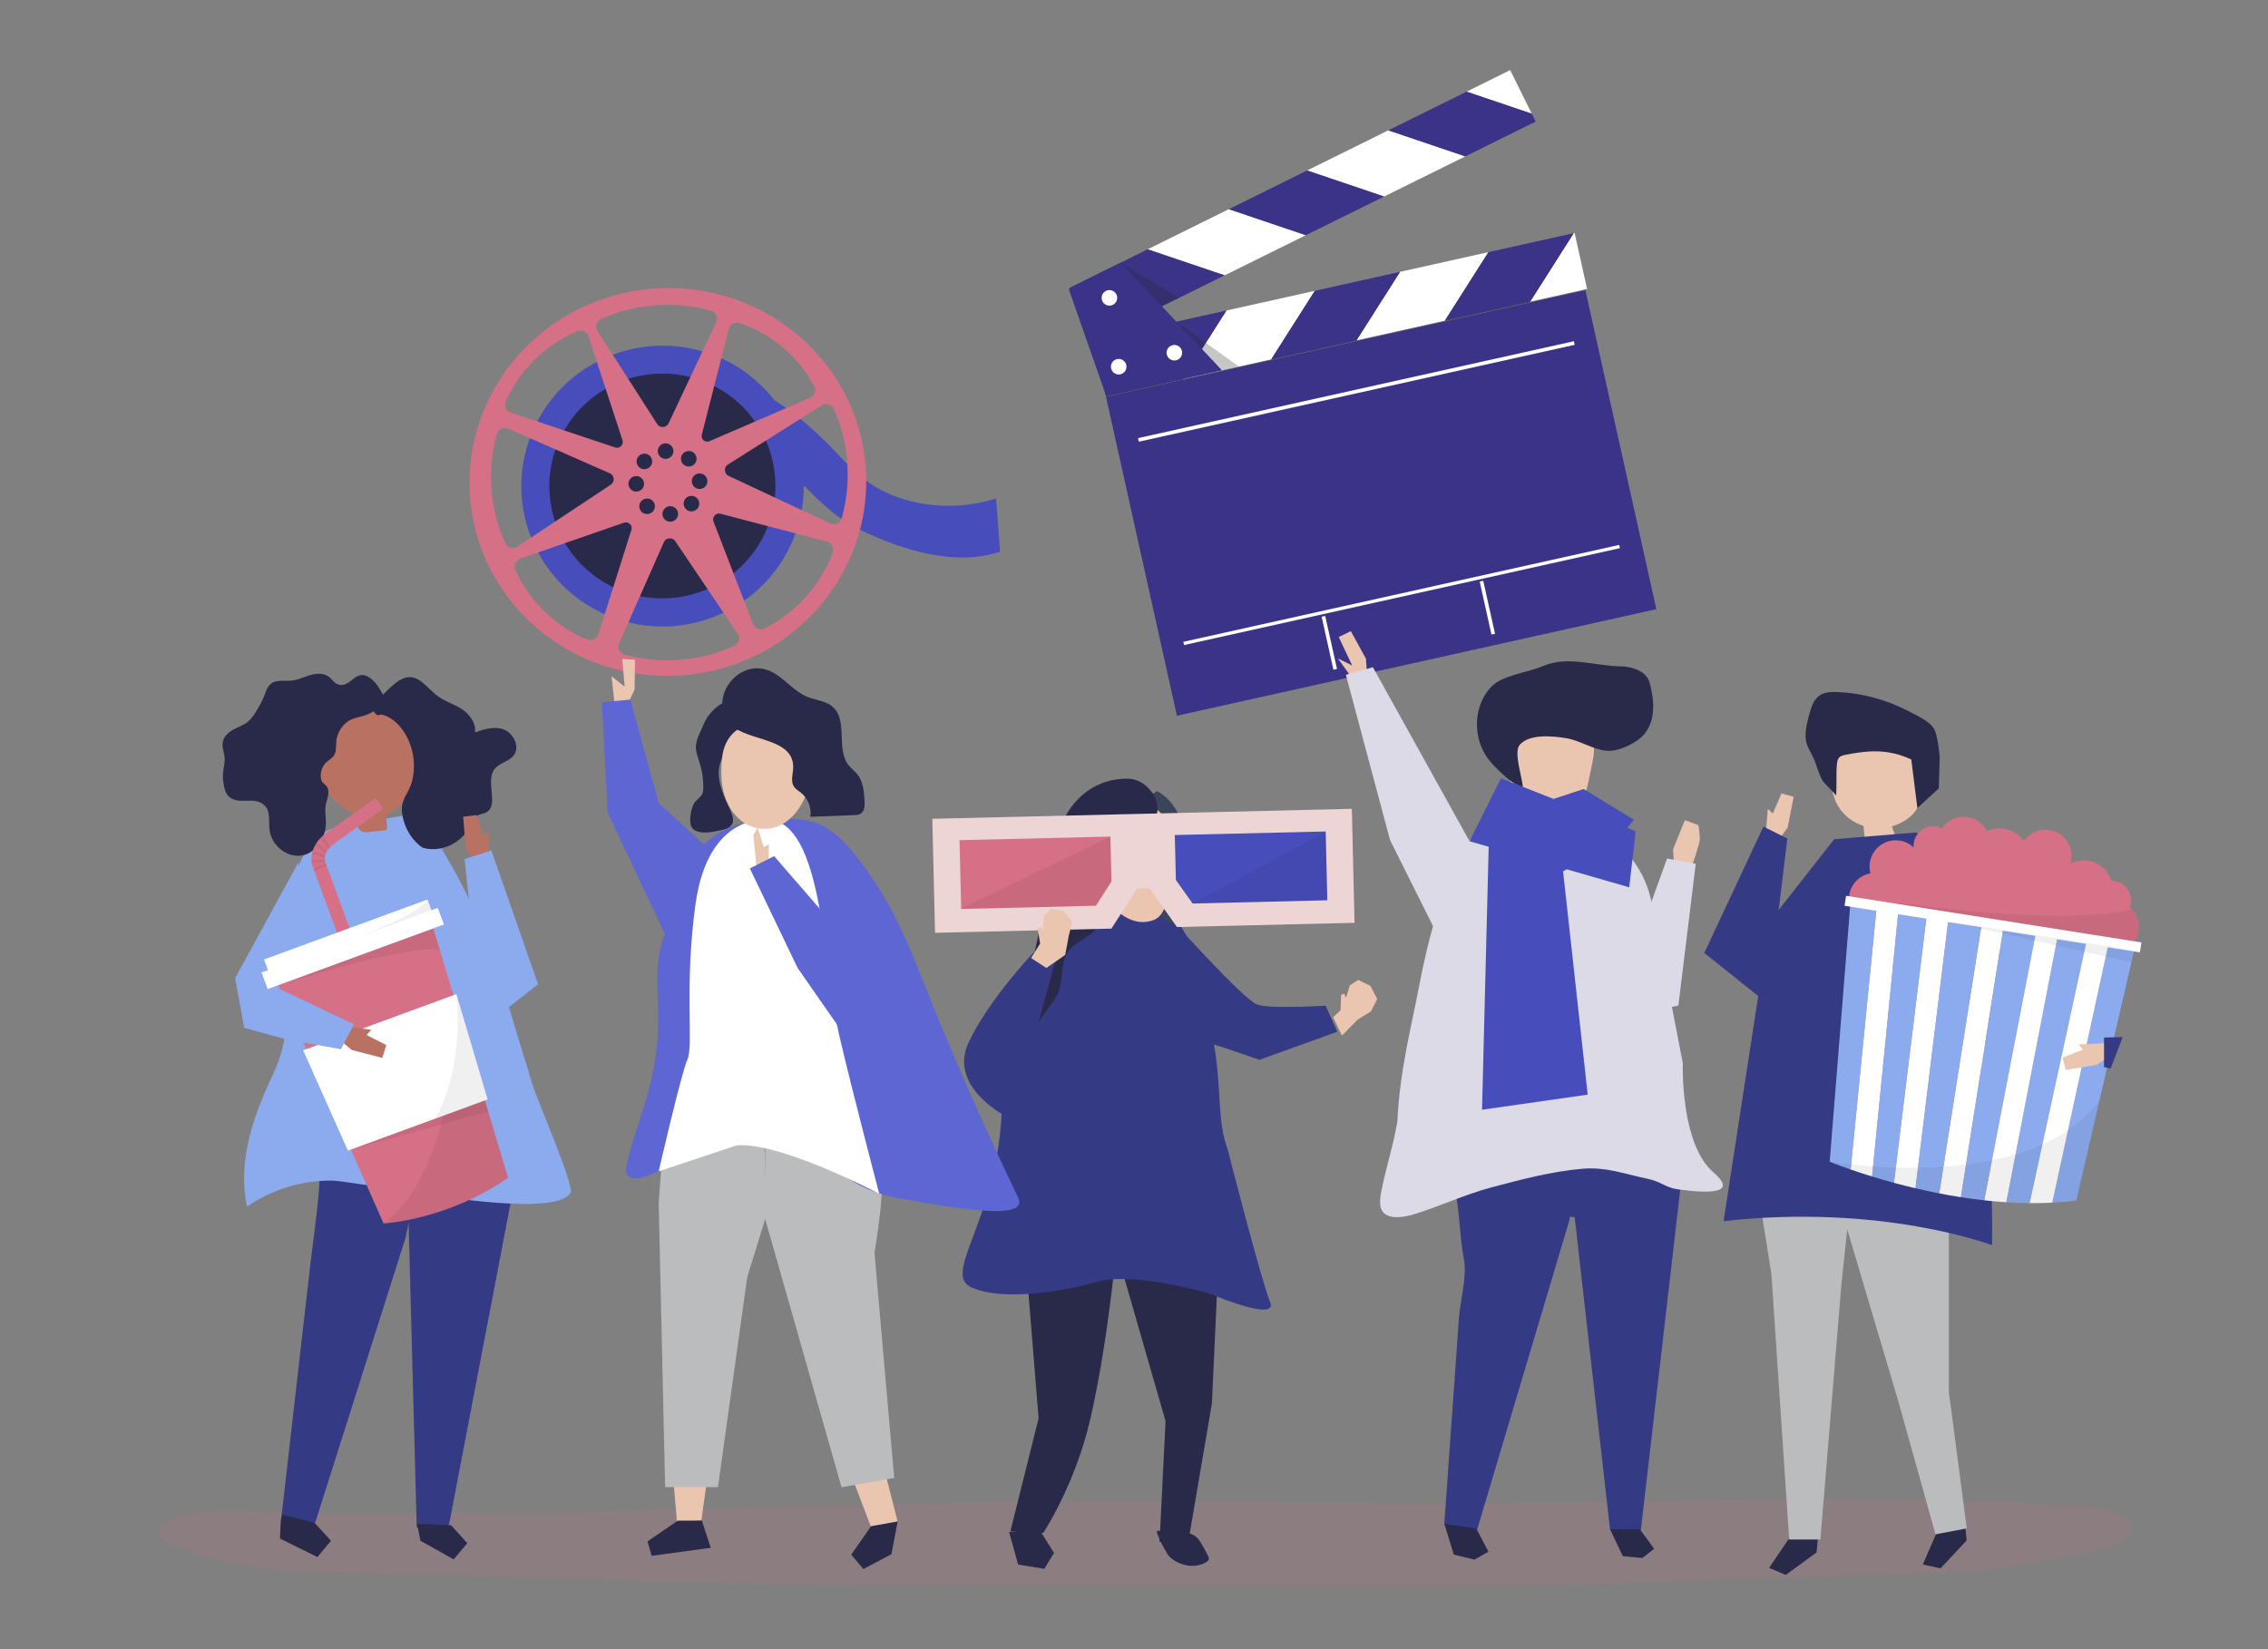 <?xml version="1.0" encoding="utf-8"?>
<!-- Generator: Adobe Illustrator 24.0.1, SVG Export Plug-In . SVG Version: 6.00 Build 0)  -->
<svg version="1.1" id="object" xmlns="http://www.w3.org/2000/svg" xmlns:xlink="http://www.w3.org/1999/xlink" x="0px" y="0px"
	 viewBox="0 0 1100 800" style="enable-background:new 0 0 1100 800;" xml:space="preserve">
<rect x="0" y="0" width="1100" height="800" fill="#808080" stroke="none"/>
<style type="text/css">
	.st0{opacity:0.14;fill:#D67086;}
	.st1{fill:#3B3387;}
	.st2{fill:#59595B;}
	.st3{fill:#FFFFFF;}
	.st4{fill:#E6E6E7;}
	.st5{opacity:0.26;fill:#272525;}
	.st6{fill:#EAC5B0;}
	.st7{fill:#292949;}
	.st8{fill:#353A85;}
	.st9{fill:#DDDAE8;}
	.st10{fill:#474EBB;}
	.st11{fill:#8CABEF;}
	.st12{fill:#B97262;}
	.st13{fill:#D67086;}
	.st14{opacity:0.06;}
	.st15{fill:#3A332D;}
	.st16{fill:#BABCBE;}
	.st17{fill:#3B455A;}
	.st18{fill:#EED5D5;}
	.st19{fill:#5D66D3;}
</style>
<path class="st0" d="M91.36,734.47c8.72-2.16,18.73-1.85,28.29-1.53c114,3.81,236.15-2.34,350.34-3.94
	c108.66-1.52,209.35,1.63,317.96-0.42c71.96-1.36,144.18-2.37,215.81,1.58c12.79,0.7,28.78,3.23,30.14,10.2
	c1.23,6.3-11.03,10.75-22.02,12.84c-25.4,4.82-46.02,9.22-72.9,9.81c-61.96,1.36-130.04,4.64-192,6c-84.15,1.84-150,0-240,0
	c-78.05,0-173.98-0.87-256-4c-41.09-1.57-84.52-0.61-124.99-4.63C108.29,758.61,49.46,744.83,91.36,734.47z"/>
<g>
	<g>
		
			<rect x="550.91" y="164.38" transform="matrix(0.976 -0.217 0.217 0.976 -36.954 151.552)" class="st1" width="238.24" height="158.56"/>
		
			<rect x="530.62" y="138.65" transform="matrix(0.976 -0.217 0.217 0.976 -17.625 145.041)" class="st2" width="238.97" height="27.88"/>
		<g>
			<polygon class="st3" points="742.11,146.37 769.76,140.21 763.7,113 763.26,113.1 			"/>
			<polygon class="st4" points="530.45,164.97 535.58,188 553.48,159.84 			"/>
			<polygon class="st3" points="594.82,150.63 573.68,183.9 616.55,174.35 637.7,141.07 			"/>
			<polygon class="st3" points="679.04,131.86 657.89,165.13 700.77,155.58 721.92,122.31 			"/>
			<polygon class="st1" points="553.48,159.84 535.58,188 536.52,192.18 573.68,183.9 594.82,150.63 			"/>
			<polygon class="st1" points="637.7,141.07 616.55,174.35 657.89,165.13 679.04,131.86 			"/>
			<polygon class="st1" points="721.92,122.31 700.77,155.58 742.11,146.37 763.26,113.1 			"/>
		</g>
		<g>
			<polygon class="st4" points="555.99,152.34 530.59,164.9 518.24,139.91 518.64,139.71 			"/>
			<polygon class="st3" points="732.45,34 742.91,55.15 711.31,44.46 			"/>
			<polygon class="st3" points="673.34,63.23 710.68,75.86 671.3,95.33 633.96,82.7 			"/>
			<polygon class="st3" points="595.99,101.47 633.33,114.1 593.96,133.57 556.61,120.94 			"/>
			<polygon class="st1" points="711.31,44.46 742.91,55.15 744.81,58.99 710.68,75.86 673.34,63.23 			"/>
			<polygon class="st1" points="633.96,82.7 671.3,95.33 633.33,114.1 595.99,101.47 			"/>
			<polygon class="st1" points="556.61,120.94 593.96,133.57 555.99,152.34 518.64,139.71 			"/>
		</g>
		<polygon class="st1" points="536.52,192.18 518.25,139.95 543.64,127.38 592.72,179.66 		"/>
		<polygon class="st5" points="543.64,127.38 571.87,144.49 563.34,148.36 		"/>
		<polygon class="st5" points="570.55,156.04 600.89,177.84 592.72,179.66 		"/>
		<g>
			<path class="st3" d="M541.73,143.57c0.51,2.02-0.72,4.07-2.74,4.58c-2.02,0.51-4.07-0.72-4.58-2.74
				c-0.51-2.02,0.72-4.07,2.74-4.58C539.17,140.32,541.22,141.55,541.73,143.57z"/>
			<path class="st3" d="M546.24,176.97c0.51,2.02-0.72,4.07-2.74,4.58c-2.02,0.51-4.07-0.72-4.58-2.74
				c-0.51-2.02,0.72-4.07,2.74-4.58C543.68,173.72,545.73,174.95,546.24,176.97z"/>
			<path class="st3" d="M573.23,170.18c0.51,2.02-0.72,4.07-2.74,4.58c-2.02,0.51-4.07-0.72-4.58-2.74
				c-0.51-2.02,0.72-4.07,2.74-4.58C570.67,166.93,572.73,168.15,573.23,170.18z"/>
		</g>
		
			<rect x="571.67" y="287.51" transform="matrix(0.976 -0.217 0.217 0.976 -46.427 154.785)" class="st3" width="216.61" height="1.61"/>
		<g>
			
				<rect x="644.03" y="298.38" transform="matrix(0.976 -0.217 0.217 0.976 -52.316 147.718)" class="st3" width="1.78" height="26.31"/>
			
				<rect x="720.68" y="281.3" transform="matrix(0.976 -0.217 0.217 0.976 -46.767 163.977)" class="st3" width="1.78" height="26.31"/>
		</g>
		
			<rect x="549.67" y="188.7" transform="matrix(0.976 -0.217 0.217 0.976 -25.483 147.638)" class="st3" width="216.61" height="1.78"/>
	</g>
	<g>
		<g>
			<g>
				<path class="st6" d="M772.31,359.81c-0.87-2.06-2.5-3.7-4.28-5.04c-6.69-5.05-15.78-6.34-23.95-4.45
					c-3.2,0.74-6.55,2.14-8.15,5.01c-0.91,1.63-1.15,3.55-1.36,5.41c-0.62,5.38-1.25,10.75-1.87,16.13c-0.15,1.3-0.3,2.63-0.01,3.91
					c0.91,4.06,5.55,5.87,9.54,7.03c-0.12,1.28-0.2,2.57-0.25,3.86c0.03,0.16,1.76,9.37,13.52,5.69c0.95-0.3,1.65-1.1,1.83-2.08
					c0.36-1.97,0.85-3.84,2.42-4.97c1.58-1.13,3.72-1.04,5.48-1.85c3.33-1.51,4.44-5.6,5.17-9.17c0.64-3.11,1.27-6.22,1.91-9.33
					C772.98,366.59,773.65,362.98,772.31,359.81z"/>
			</g>
		</g>
		<g>
			<path class="st7" d="M801.8,341.79c-0.11-3.66-0.82-7.33-1.73-10.62c-1.56-5.66-8.46-7.86-14.32-7.95
				c-12.67-0.19-25.16-5.26-37.25-0.17c-6.91,2.91-16.34,4.02-22.53,7.93c-2.58,1.63-4.58,4.07-6.1,6.72
				c-5.25,9.19-4.6,21.42,1.59,30c1.39,1.93,3.02,3.67,4.72,5.32c3.53,3.42,7.75,7.66,12.4,8.74c-0.12-4.1-4.56-16.8-1.6-20.33
				c4.69-5.6,16.07-4.37,22.34-3.4c6.83,1.06,13.11,5.5,19.86,6.15c4.86,0.47,10.87-2.23,14.83-4.95
				C800.2,354.97,801.99,348.39,801.8,341.79z"/>
		</g>
	</g>
	<g>
		<g>
			<g>
				<polygon class="st8" points="815.18,574.97 795.84,742.17 780.91,742.17 763.73,590.44 737.84,587.63 789.26,551.09 
					813.99,550.92 				"/>
			</g>
			<g>
				<polygon class="st7" points="780.89,741.86 780.99,742.08 787.1,754.9 796.55,755.77 802.27,751.32 795.36,741.86 				"/>
			</g>
		</g>
		<g>
			<g>
				<path class="st8" d="M687.73,556.17c-4.48,0.73-6.06,3.45-7.08,9.5c-1.34,7.94,17.08-3.63,21.73,3.37
					c5.91,8.9,4.8,27.54,7.58,41.4c1.74,8.66-1.76,20.22-2.37,29.01c-1.34,19.27-5.77,80.81-7.11,100.08l15.98,2.36l44.44-149.06
					l6.66-28.33l-19.42-10.7c-11.57,1.59-25.25,5.7-36.89,5.08c-6.66-0.36-13.06-2.75-19.73-2.92
					C690.08,555.93,688.82,555.99,687.73,556.17z"/>
			</g>
			<g>
				<polygon class="st7" points="700.52,739.19 700.59,739.44 705.11,754.13 715.08,756.56 721.91,752.71 716.01,741.48 				"/>
			</g>
		</g>
	</g>
	<g>
		<path class="st9" d="M831.06,568.75c-16.28-13.95-14.87-53.06-14.88-53.07l-15.15-77.91c-1.42-7.29-4.44-14.18-8.85-20.16
			l-10.61-14.4l-48.2-9.89c0,0-27.81-4.94-44.88,84.03c-3.72,19.41-9.72,42.57-10.75,66.65c-1.84,11.21-5.42,21.93-7.61,33.05
			c-0.63,3.23-1.78,8.83,1.08,11.41c3.48,3.14,10.28,1.86,13.95,0.76c12.72-3.83,25.22-9.77,38.06-13.18
			c14.44-3.83,29.22-7.79,44.15-9.08c11.64-1.01,20.79,2.6,31.89,4.89c6.51,1.35,8.32,4.24,14.91,5.14
			C830.33,579.19,842.62,578.66,831.06,568.75z"/>
	</g>
	<g>
		<g>
			<polygon class="st10" points="727.97,377.52 712.74,408.09 790.19,430.44 793.32,403.21 			"/>
		</g>
		<g>
			<polygon class="st10" points="768.06,382.76 750.1,388.66 722.02,410.77 718.8,538.33 770.05,531.01 758.11,422.73 
				785.19,406.33 792.51,397.69 			"/>
		</g>
	</g>
	<g>
		<g>
			<polygon class="st6" points="662.5,319.53 655.15,306.14 649.3,309.03 655.82,322.83 648.89,319.39 656.57,330.08 663.06,327.9 
							"/>
		</g>
		<g>
			<g>
				<path class="st9" d="M674.18,407.48l-21.42-80.15l13.11-3.67l46.88,84.43l-17.72,41.18
					C695.07,449.21,674.13,407.54,674.18,407.48z"/>
			</g>
		</g>
	</g>
	<g>
		<g>
			<path class="st6" d="M811.45,412l5.74-14.17c0,0,6.37,2.39,6.38,2.39c0.48,0.18,0.92,6.52,0.88,7.09
				c-0.09,1.19-3.97,15.18-5.54,14.81c0,0-6.94-1.62-6.94-1.62L811.45,412z"/>
		</g>
		<g>
			<g>
				<path class="st9" d="M814.05,487.61l8.4-68.6l-13.9-2.53l-28.25,77.97l33.91-6.68C814.16,487.72,814.11,487.66,814.05,487.61z"
					/>
			</g>
		</g>
	</g>
	<polygon class="st11" points="138.17,504 118.43,498.57 114.05,474.48 144.82,418.18 144.82,459.08 	"/>
	<g>
		<g>
			<polygon class="st7" points="136.16,738.09 135.79,746.34 153.95,755.32 160.55,747.43 152.66,738.82 137.52,729.93 			"/>
		</g>
		<g>
			<g>
				<polygon class="st8" points="230.93,549.98 248.59,578.57 217.38,741.69 202.12,740.97 197.63,572.91 201.9,525.28 				"/>
			</g>
			<g>
				<polygon class="st7" points="203.91,747.41 220.03,756.44 226.66,748.57 218.8,739.93 202.29,739.15 				"/>
			</g>
		</g>
	</g>
	<g>
		<path class="st8" d="M210.9,532.74l-19.04,7.13l-53.69-36.22l4.26,47.73l11.83,16.55c2.61,1.82-3.12,38.13-4.37,50.95
			l-13.26,115.84l16.23,3.99l43.87-138.38L210.9,532.74z"/>
	</g>
	<g>
		<g>
			<path class="st11" d="M258.3,526.32c-6.14-20.77-0.53-1.38-6.74-22.13c-6.86-23.04-13.78-46.17-24.05-67.9
				c-3.47-7.35-7.32-14.53-11.53-21.49c-2.66-4.39-8.25-17.16-13.19-19.01c-4.08-1.53-13.1,1.23-17.58,1.58
				c-7.5,0.57-15.05,1.42-22.21,3.88c-1.17,0.4-2.33,0.85-3.46,1.34c-1.14,0.51-15.78,7.46-17.56,31.21
				c-1.85,24.72,1.24,64.27-8.65,85.28c-9.89,21.01-18.39,42.86-13.52,66.23c0,0,0,0,0,0.01c11.86-8.2,26.26-12.69,40.68-12.62
				c13.89,0.07,107.08,20.91,116.23,5.9C278.72,575.32,260.17,532.65,258.3,526.32z"/>
		</g>
	</g>
	<g>
		<g>
			<path class="st12" d="M155.28,357.67c7.73-20.57,38.44-26.63,44.56-2.12c1.84,7.37,2.81,15.14,1.07,22.53
				c-1.74,7.39-6.57,14.35-13.64,17.13c-0.04,0.02-0.08,0.03-0.12,0.04c0.19,1.94,0.39,3.89,0.58,5.83
				c0.04,0.42,0.07,0.88-0.17,1.22c-0.28,0.39-0.81,0.47-1.29,0.52c-2.32,0.25-4.64,0.51-6.96,0.76c-1.15,0.13-2.35,0.25-3.43-0.15
				c-2.38-0.87-3.27-3.8-3.27-6.33c0-0.61,0.03-1.22,0.06-1.83C156.94,389.15,150.22,371.12,155.28,357.67z"/>
		</g>
		<g>
			<g>
				<path class="st7" d="M198.71,328.48c5.24,0,8.87,5.62,13.21,8.93c3.61,2.76,7.99,3.99,11.8,6.4c3.81,2.41,7.26,6.76,6.65,11.47
					c4.45-1.54,9.26-3.08,13.75-1.5c4.5,1.58,7.98,7.75,5.45,12.03c-2.26,3.84-7.72,4.01-10.09,7.76
					c-3.75,5.94,2.36,16.93-3.43,20.38c-1.39,0.83-3.12,0.82-4.5,1.68c-1.71,1.07-2.53,3.22-3.5,5.1
					c-4.39,8.51-14.3,13.03-23.05,10.5c-5.16-3.43-8.79-9.46-9.86-15.9c-1.29-7.77,3.06-9.77,4.77-16.63
					c1.86-7.5,0.64-15.91-3.27-22.53c-2.55-4.31-6.51-8.28-11.16-9.43c-1.89-0.47-1.52,1.22-3.46-0.58
					c-0.83-0.77-1.74-3.37-1.83-4.56C185.97,338.22,191.82,328.48,198.71,328.48z"/>
			</g>
			<g>
				<path class="st7" d="M141.81,330.1c-2.75,0.34-5.61-0.19-8.29,0.54c-4.03,1.1-4.38,5.06-5.96,8.31
					c-1.75,3.6-4.22,8.42-7.15,10.98c-2.11,1.85-4.8,2.68-7.23,3.99c-2.43,1.31-4.8,3.42-5.19,6.37c-0.37,2.8,1.13,5.58,0.99,8.41
					c-0.28,4.2-1.32,6.22-0.67,10.66c0.34,2.29,0.73,4.72,2.15,6.46c1.87,2.29,4.97,2.71,7.74,2.66c2.78-0.05,5.69-0.39,8.23,0.91
					c5.51,2.81,3.55,8.51,4.37,13.66c1.24,7.83,9.26,13.48,16.29,11.8c5.96-1.42,10.18-7.47,10.89-13.95
					c0.35-3.25-0.49-6.44-0.1-9.69c0.37-3.13,2.77-7.18,0.31-10.07c-0.6-0.7-1.43-1.15-1.95-1.93c-0.42-0.63-0.58-1.41-0.65-2.18
					c-0.22-2.66,0.76-5.39,2.58-7.13c1.3-1.25,3.02-2.06,3.94-3.67c1.06-1.84,0.79-4.22,0.98-6.41c0.46-5.28,4.09-9.98,8.75-11.36
					c3.07-0.9,5.77-1.31,8.59-2.96c0.43-0.25,6.89-4.45,6.87-3.34c0.03-1.94-0.84-3.76-1.73-5.45c-1.47-2.78-3.16-5.52-5.54-7.41
					c-7.69-6.1-9.77,5.11-16.29,2.63c-1.57-0.6-2.58-2.27-3.91-3.38c-2.52-2.09-6.01-2-9.02-1.16
					C147.78,328.23,144.91,329.72,141.81,330.1z"/>
			</g>
		</g>
	</g>
	<g>
		<g>
			<g>
				<path class="st13" d="M173.42,460.83l-6.1,2.24l-15.52-42.31c-1.44-3.48-1.64-11.49,7.69-17.58l22.65-16.02l3.74,5.21
					l-22.81,16.13c-7.32,4.74-5.28,9.75-5.26,9.8l0.06,0.16L173.42,460.83z"/>
			</g>
			<polygon class="st14" points="151.99,421.26 152.43,422.46 158.42,419.94 157.98,418.73 			"/>
			<path class="st14" d="M157.54,416.84l-6.47,0.36c0.02,0.45,0.06,0.87,0.12,1.28l6.55-0.36
				C157.68,417.88,157.57,417.44,157.54,416.84z"/>
			<path class="st14" d="M157.77,414.81l-6.17-1.85c-0.12,0.42-0.22,0.84-0.3,1.25l6.25,1.88
				C157.58,415.7,157.65,415.27,157.77,414.81z"/>
			<path class="st14" d="M158.62,412.83l-5.16-3.85c-0.24,0.37-0.47,0.74-0.67,1.11l5.25,3.91
				C158.19,413.63,158.38,413.23,158.62,412.83z"/>
			<path class="st14" d="M155.55,406.39l3.64,5.59c0.25-0.34,0.55-0.68,0.88-1.03l-3.57-5.47
				C156.17,405.77,155.85,406.08,155.55,406.39z"/>
		</g>
		<path class="st13" d="M246.44,571.35l-36.25-121.02l-75.28,27.61l51.14,115.56C186.05,593.5,216.67,591.94,246.44,571.35z"/>
		<polygon class="st3" points="212.33,440.38 209.24,441.52 207.34,436.35 128.05,465.43 129.94,470.6 191.67,447.96 126.85,471.73 
			129.81,479.8 215.29,448.46 		"/>
		<path class="st14" d="M134.91,477.93c0,0,59.14-18.98,78.34-17.4l-3.06-10.21L134.91,477.93z"/>
		<path class="st14" d="M186.05,593.5c0,0,30.62-1.56,60.39-22.15l-27.52-91.89C224.59,569.35,186.05,593.5,186.05,593.5z"/>
		<polygon class="st3" points="236.49,533.33 221.36,482.24 147.03,509.5 168.75,558.17 		"/>
		<path class="st14" d="M221.36,482.24c0,0,4.52,33.88-10.16,60.36l25.3-9.28L221.36,482.24z"/>
		<polygon class="st14" points="170.18,557.65 235.2,533.81 236.82,539.21 		"/>
		<path class="st14" d="M207.34,436.35l1.89,5.17l-37.42,13.72C171.82,455.24,203.3,443.58,207.34,436.35z"/>
	</g>
	<g>
		<g>
			<polygon class="st12" points="225.88,411.42 224.63,396.2 231.11,395.38 234.27,405.61 237.16,403.8 236.64,416.96 
				230.02,418.72 			"/>
		</g>
		<g>
			<g>
				<path class="st11" d="M260.91,477.28l-22.6-64.72l-12.96,4.16l8.52,81.91l27.25-21.28C261.05,477.33,260.98,477.3,260.91,477.28
					z"/>
			</g>
		</g>
	</g>
	<g>
		<g>
			<polygon class="st12" points="170.65,509.35 185.43,513.19 187.34,506.95 177.81,502.08 180.08,499.55 167.04,497.8 
				164.17,504.02 			"/>
		</g>
		<g>
			<g>
				<polygon class="st11" points="171.65,496.91 135.74,479.8 138.09,504.13 165.33,508.97 				"/>
			</g>
		</g>
	</g>
	<polygon class="st15" points="968.95,514.12 976.38,481.69 956.25,420.8 929.26,403.84 958.82,503.69 	"/>
	<g>
		<g>
			<polygon class="st6" points="867.01,401.45 869.96,386.52 864.01,384.87 859.86,394.6 857.39,392.44 856.33,405.54 862.3,408.15 
							"/>
		</g>
		<g>
			<g>
				<path class="st8" d="M855.29,400.97l-28.66,61.23c-0.03,0.01-0.06,0.01-0.09,0.02l30.62,24.5l9.72-79.93L855.29,400.97z"/>
			</g>
		</g>
	</g>
	<g>
		<g>
			<g>
				<polygon class="st7" points="868.4,745.28 858.04,760.55 866.09,764 881.04,753.07 882.19,741 				"/>
			</g>
			<g>
				<polygon class="st7" points="939.95,741.98 932.61,758.91 941.16,760.8 953.82,747.29 952.71,735.21 				"/>
			</g>
			<g>
				<path class="st16" d="M850.56,564.1l8.6,54.05l8.6,128.64h15.15l10.24-124.31l7.78-72.97
					C900.92,549.5,855.48,555.99,850.56,564.1z"/>
			</g>
			<g>
				<path class="st16" d="M887.52,568.05l33.19,111.74l18.01,64.5l15.18-2.87l-8.7-66.37V545.75
					C945.21,545.75,890.94,559.16,887.52,568.05z"/>
			</g>
		</g>
		<g>
			<g>
				<g>
					<path class="st6" d="M889.72,363.45c0.52-1.01,1.11-1.97,1.82-2.85c1.85-2.31,4.4-3.98,7.13-5.12
						c8.47-3.56,18.89-1.87,25.81,4.17c8.88,7.76,11.17,22.83,5.02,32.98c-1.11,1.83-2.67,3.33-4.37,4.59
						c-2.28,1.68-4.85,2.89-7.55,3.64c0.75,2.41,1.72,4.76,2.9,6.99c-5.22,0.59-10.45,1.18-15.67,1.78c-0.34-3-0.69-6.01-1.03-9.01
						c-1.41-0.45-2.78-1.02-4.08-1.74c-11.02-6.12-12.76-17.29-11.42-32C888.37,365.64,889.15,364.55,889.72,363.45z"/>
				</g>
			</g>
			<g>
				<path class="st7" d="M916.38,365.04c-6.8-1.16-13.5-0.44-21.39,1.13c-1.07,0.21-2.2,0.48-2.95,1.26
					c-0.86,0.89-1.02,2.22-1.13,3.45c-0.47,5.05,0.04,10.2-0.43,15.25c0.08-0.9-5.91-6.27-6.61-7.55
					c-1.96-3.63-2.85-7.76-4.54-11.35c-1.62-3.43-3.44-5.59-3.58-9.67c-0.13-3.94,0.86-7.83,1.93-11.62
					c0.89-3.14,1.99-6.49,4.62-8.41c2.51-1.84,5.86-1.95,8.97-1.82c11.99,0.51,23.83,3.75,34.45,9.32
					c3.96,2.08,10.93,5.08,12.69,9.31c1.16,2.78,1.88,7.86,2.36,12.78l-0.44,15.31l-10.39,9.54l-2.95-23.55
					C923.32,366.7,919.84,365.63,916.38,365.04z"/>
			</g>
			<g>
				<path class="st8" d="M889.62,407.09l39.64-3.25c0,0,12,19.16,25.39,78.86c13.26,59.09,11.5,121.34,11.5,121.34
					s-53.37-20.34-130.2-11.66l22.39-145.45L889.62,407.09z"/>
			</g>
		</g>
	</g>
	<g>
		<path class="st13" d="M1034.57,457.78c1.38-1.68,2.34-3.75,2.7-6.05c0.71-4.49-1.03-8.8-4.23-11.57c0.22-0.59,0.39-1.22,0.49-1.87
			c0.82-5.22-2.74-10.12-7.97-10.95c-0.5-0.08-1-0.12-1.49-0.12c-1.57-4.93-5.79-8.81-11.25-9.67c-3.08-0.49-6.08,0.07-8.66,1.4
			c0.18-0.58,0.32-1.18,0.42-1.79c1.09-6.93-3.64-13.42-10.56-14.51c-4.95-0.78-9.68,1.42-12.38,5.26
			c-2.24-3.04-5.62-5.24-9.64-5.87c-2.93-0.46-5.79-0.03-8.32,1.09c-1.79-3.47-5.15-6.08-9.31-6.73c-4.99-0.79-9.76,1.45-12.45,5.36
			c-0.85-0.42-1.77-0.72-2.75-0.87c-5.22-0.82-10.12,2.74-10.95,7.97c-0.12,0.75-0.14,1.49-0.09,2.21c-1.79-1.69-4.1-2.87-6.71-3.29
			c-6.93-1.09-13.42,3.64-14.51,10.56c-0.29,1.83-0.17,3.62,0.29,5.3c-5.17,0.93-9.43,5.03-10.29,10.52
			c-0.1,0.64-0.15,1.28-0.16,1.91L1034.57,457.78z"/>
		<path class="st14" d="M1034.05,458.37c1.65-1.78,2.81-4.06,3.22-6.64c0.63-3.97-0.66-7.79-3.18-10.54
			c-36.88,8.41-114.32-3.43-114.32-3.43l-0.7,2.5L1034.05,458.37z"/>
		<g>
			<path class="st11" d="M920.61,443.07l-12.65,127.64c3.24,1,6.8,2.04,10.63,3.07l15.74-128.55L920.61,443.07z"/>
			<path class="st11" d="M971.48,451.09l-20.43,129.66c3.7,0.58,7.48,1.09,11.32,1.51l24.85-128.69L971.48,451.09z"/>
			<path class="st11" d="M897.36,439.41l-9.94,124.13c0,0,3.72,1.55,10.16,3.78l12.48-125.91L897.36,439.41z"/>
			<path class="st11" d="M944.88,446.9l-15.86,129.52c3.68,0.87,7.54,1.7,11.52,2.48l20.4-129.47L944.88,446.9z"/>
			<path class="st11" d="M1035.07,461.11l-12.7-2L995.38,583.4c3.89-0.2,7.78-0.53,11.64-1.01L1035.07,461.11z"/>
			<path class="st11" d="M997.76,455.23l-24.71,127.97c3.76,0.24,7.55,0.39,11.36,0.42l27.4-126.18L997.76,455.23z"/>
			<path class="st3" d="M960.94,449.43l-20.4,129.47c3.41,0.66,6.92,1.29,10.51,1.84l20.43-129.66L960.94,449.43z"/>
			<path class="st3" d="M910.06,441.41l-12.48,125.91c2.93,1.02,6.42,2.17,10.39,3.39l12.65-127.64L910.06,441.41z"/>
			<path class="st3" d="M934.33,445.23l-15.74,128.55c3.29,0.89,6.78,1.78,10.43,2.64l15.86-129.52L934.33,445.23z"/>
			<path class="st3" d="M1011.81,457.44l-27.4,126.18c3.65,0.03,7.31-0.04,10.97-0.22l26.99-124.29L1011.81,457.44z"/>
			<path class="st3" d="M987.22,453.57l-24.85,128.69c3.52,0.39,7.08,0.71,10.69,0.94l24.71-127.97L987.22,453.57z"/>
		</g>
		
			<rect x="894.09" y="445.41" transform="matrix(0.988 0.156 -0.156 0.988 81.489 -144.992)" class="st3" width="145" height="4.88"/>
		<polygon class="st14" points="1035.07,461.11 1033.75,466.79 944.88,446.9 		"/>
		<path class="st14" d="M1002.99,548.36c-3.88,2.63-8.04,4.91-12.41,6.86c-4.19,1.88-8.57,3.47-13.05,4.8
			c-3.75,1.12-7.57,2.06-11.42,2.84c-4.17,0.85-8.38,1.53-12.57,2.05c-3.69,0.46-7.36,0.8-10.97,1.05
			c-4.21,0.29-8.35,0.44-12.34,0.5c-3.72,0.05-7.32,0.02-10.74-0.08c-3.94-0.11-7.65-0.3-11.05-0.54
			c-4.02-0.28-7.61-0.61-10.63-0.94c-6.5-0.71-10.4-1.39-10.4-1.39s3.72,1.55,10.16,3.78c2.93,1.02,6.42,2.17,10.39,3.39
			c3.24,1,6.8,2.04,10.63,3.07c3.29,0.89,6.78,1.78,10.43,2.64c3.68,0.87,7.54,1.7,11.52,2.48c3.41,0.66,6.92,1.28,10.51,1.84
			c3.7,0.58,7.48,1.09,11.32,1.51c3.52,0.39,7.08,0.71,10.69,0.94c3.76,0.24,7.55,0.39,11.36,0.42c3.65,0.03,7.31-0.04,10.97-0.22
			c3.89-0.2,7.78-0.53,11.64-1.01l11.22-48.54C1014.02,539.6,1008.83,544.39,1002.99,548.36z"/>
	</g>
	<g>
		<g>
			<polygon class="st6" points="1016.85,516.57 1001.86,519.04 1000.36,513.04 1010.19,509.2 1008.09,506.65 1021.21,506.01 
				1023.66,512.06 			"/>
		</g>
		<polygon class="st8" points="1029.52,503.06 1020.48,503.31 1020.48,517.67 1023.66,518.38 		"/>
	</g>
	<path class="st8" d="M571.23,449.27c0,0,31.03,34.6,38.23,37.9c5.34,2.45,33.47,0.67,33.47,0.67l5.71,12.64l-37.83,13.64
		c0,0-26.03-9.18-27.99-9.03c-1.96,0.15-8.31,0.43-8.31,0.43L571.23,449.27z"/>
	<g>
		<g>
			<polygon class="st6" points="646.53,493.46 650.19,490.07 650.45,482.63 651.94,481.96 652.85,483.95 654.7,477.93 
				658.77,475.34 664.69,478.26 667.97,484.65 664.93,490.61 658.47,494.63 650.84,502.36 			"/>
		</g>
	</g>
	<g>
		<path class="st7" d="M491.66,549.01c0,0-11.64,37.59,0.69,39.92c7.06,1.34,4.83,18.21,4.83,18.21l6.55,80.87l-13.67,54.79
			l15.94,0.8c0,0,15.61-23.47,22.99-56.01c8.6-37.94,12.15-80.06,12.44-81.17c0.54-2.06,12.54-54.3,12.54-54.3L491.66,549.01z"/>
	</g>
	<g>
		<polygon class="st7" points="544.05,586.76 541.42,606.43 565.31,689.41 562.39,747.93 576.46,747.13 587.78,680.87 
			592.37,581.18 		"/>
	</g>
	<g>
		<polygon class="st7" points="503.82,741.54 511.22,753.34 506.47,761.04 493.79,758.94 489.43,743.18 		"/>
	</g>
	<g>
		<path class="st7" d="M579,744.72c-1.55-0.91-3.58-1.4-6.62-1.56c-3.63-0.19-7.31-0.58-10.94-0.58c-1.81-0.1,4.76,11.72,5.8,12.65
			c4.77,4.24,11.98,5.96,17.74,2.57c0.52-0.3,1.04-0.68,1.24-1.24c0.26-0.74-0.13-1.54-0.51-2.23
			C583.01,749.39,581.8,746.37,579,744.72z"/>
	</g>
	<g>
		<path class="st8" d="M615.98,631.48c-4.3-10.3-20.52-73.82-20.52-73.82c-5.19-14.14-2.95-28.27-6.38-49.31
			c-2.91-17.8-8.14-64.59-29.15-68.4c-16.7-3.03-35.03,8.6-48.85,22.42l0,0.01c0.01-0.01,0.04-0.04,0.04-0.04
			s-23.25,23.04-25.2,75.72c-0.62,16.77-3.76,30.89-7.31,42.58c-7.61,25.03-17.14,38.89-8,43.58c2.54,1.31,5.68,2.22,9.21,2.81
			c15.07,2.52,37.39-0.88,52.08-5.18c18.14-5.3,55.38,5.88,55.38,5.88s6.14,2.62,12.78,4.77
			C608.82,635.32,618.42,637.34,615.98,631.48z"/>
	</g>
	<g>
		<g>
			<path class="st17" d="M550.91,397.78c6.05,1.56,13.3,7.84,14.41,15.2c0.53,3.54-0.64,6.72,0.07,10.49
				c1.37,7.43-7.04,17.85,0.49,23.35c3.87,2.82,8.92,2.22,13.52,1.52c0.56-0.08,1.14-0.18,1.6-0.56c0.75-0.62,0.93-1.84,0.71-2.85
				c-0.22-1.01-0.77-1.88-1.23-2.78c-4.9-9.35-2.95-22.32-4.51-32.78c-1.56-10.43-5.96-20.97-14.81-25.66
				c-4.68,3.08-8.77,6.22-10.2,12.1L550.91,397.78z"/>
		</g>
		<g>
			<path class="st6" d="M559.88,446.15c6.03-2.55,6.74-12.64,8.38-19.65c1.64-7.02,0.99-14.44-0.4-21.48
				c-4.61-23.44-30.67-18.09-37.66,1.4C524.11,423.41,542.36,453.56,559.88,446.15z"/>
		</g>
		<g>
			<path class="st7" d="M525.69,455.35c2.99-1.88,5.93-3.86,7.79-7.57c3.01-5.98,2.35-15.55,3-22.17
				c0.69-6.98,1.63-14.58,6.14-19.47c2.94-3.2,6.4-3.94,10.28-4.19c2.66-0.17,2.79,0.96,4.99-0.76c1.69-1.31,3.07-5.06,3.41-7.23
				c0.58-3.66-0.81-7.43-3.01-10.16c-3.38-4.2-7.32-6.18-12.25-6.08c-17.32,0.37-30.02,12.54-34.42,31.84
				c-2.11,9.28-0.12,19.41-2.39,28.35c-1.41,5.52-4.41,9.29-5.52,15.15c-2.87,15.2-9.76,34.8-8.8,50.34
				c0.04,0.57,0.11,1.21,0.5,1.58c0.8,0.74,1.94-0.26,2.6-1.18c3.83-5.38,7.66-10.76,11.49-16.14c1.5-2.11,3.03-4.26,3.96-6.75
				c2.33-6.2,0.84-14.02,4.59-19.28C520.11,458.75,522.92,457.09,525.69,455.35z"/>
		</g>
	</g>
	<g>
		<g>
			<g>
				<g>
					<polygon class="st18" points="550.68,394.85 452.18,397.19 453.5,452.5 539.05,450.46 551.54,430.99 557.45,430.84 
						570.85,449.7 656.97,447.65 655.65,392.35 					"/>
				</g>
			</g>
			<polygon class="st13" points="465.38,407.56 538.55,405.82 539.07,427.63 531.53,439.39 466.18,440.94 			"/>
			<polygon class="st10" points="642.96,403.33 569.79,405.07 570.31,426.89 578.4,438.27 643.75,436.71 			"/>
			<polygon class="st14" points="538.51,405.8 466.06,440.84 531.49,439.26 539.09,427.38 			"/>
			<polygon class="st14" points="643.09,403.4 578.39,438.41 643.82,436.83 			"/>
		</g>
	</g>
	<g>
		<g>
			<path class="st8" d="M501.29,462.02l10.39,4.84l-17.72,64.11l-7.38,9.78c0,0-26.47-14.08-16.92-34.77
				C479.2,485.28,501.29,462.02,501.29,462.02z"/>
		</g>
		<g>
			<polygon class="st6" points="500.08,464.71 504.47,457.72 503.27,450.35 504.52,449.26 505.77,450.93 506.33,444.47 
				509.63,440.72 515.75,441.81 520.07,447.09 518.39,453.84 516.64,463.24 507.48,469.57 			"/>
		</g>
	</g>
	<g>
		<g>
			<g>
				<path class="st10" d="M483.11,241.81c-22.47,7.24-49.14,3.45-66.52-11.31c-5.02-4.27-9.24-9.26-13.82-13.92
					c-8.86-9.01-17.75-16.51-27.19-22.47c-6.72-8.66-15.63-15.83-26.39-20.58c-34.57-15.26-75.05,0.25-90.42,34.64
					c-15.37,34.39,0.19,74.63,34.76,89.89c34.57,15.26,75.05-0.25,90.42-34.64c4.07-9.09,5.95-18.6,5.91-27.94
					c8.12,8.19,16.12,16.23,27.36,21.6c20.52,9.81,45.67,17.79,67.83,10.57L483.11,241.81z"/>
				
					<ellipse transform="matrix(0.997 -0.074 0.074 0.997 -16.576 24.441)" class="st7" cx="321.35" cy="235.79" rx="54.84" ry="54.53"/>
			</g>
		</g>
		<path class="st13" d="M316.96,140.01c-52.99,3.94-92.83,49.12-88.99,100.92c3.85,51.8,49.93,90.61,102.92,86.67
			c52.99-3.94,92.83-49.12,88.99-100.92C416.04,174.87,369.96,136.07,316.96,140.01z M358.83,156.8c6.73,2.26,13.06,5.62,18.7,9.97
			c7.19,5.53,13.09,12.51,17.32,20.45c1.15,2.16,0.22,4.82-2.02,5.79l-48.76,21.02c-2.05,0.88-4.25-0.97-3.7-3.13l13.05-51.19
			C354.01,157.36,356.51,156.02,358.83,156.8z M332.55,241.79c1.4-1.54,3.8-1.67,5.35-0.28c1.55,1.39,1.67,3.77,0.27,5.32
			c-1.4,1.54-3.8,1.67-5.35,0.28C331.27,245.71,331.15,243.33,332.55,241.79z M331.2,220.07c1.37-1.57,3.77-1.73,5.34-0.37
			c1.58,1.37,1.74,3.74,0.37,5.31c-1.37,1.57-3.77,1.73-5.34,0.37C329.99,224.02,329.83,221.64,331.2,220.07z M335.53,233.59
			c-0.09-2.08,1.54-3.83,3.63-3.92c2.09-0.09,3.85,1.53,3.94,3.61c0.09,2.08-1.54,3.83-3.63,3.92
			C337.38,237.29,335.61,235.67,335.53,233.59z M323.1,222.58c-2.09,0.15-3.9-1.4-4.06-3.47c-0.15-2.07,1.41-3.88,3.5-4.04
			c2.09-0.15,3.9,1.4,4.06,3.47C326.75,220.62,325.18,222.43,323.1,222.58z M328.86,249.04c0.15,2.07-1.41,3.88-3.5,4.04
			c-2.09,0.15-3.9-1.4-4.06-3.47c-0.15-2.07,1.41-3.88,3.5-4.04C326.89,245.41,328.71,246.97,328.86,249.04z M310.99,243.13
			c1.37-1.57,3.77-1.73,5.34-0.37c1.58,1.37,1.74,3.74,0.37,5.31c-1.37,1.57-3.77,1.73-5.34,0.37
			C309.78,247.08,309.62,244.7,310.99,243.13z M308.74,238.47c-2.09,0.09-3.85-1.53-3.94-3.61c-0.09-2.08,1.54-3.83,3.63-3.92
			c2.09-0.09,3.85,1.53,3.94,3.61C312.46,236.63,310.83,238.38,308.74,238.47z M315.35,226.36c-1.4,1.54-3.8,1.67-5.35,0.28
			c-1.55-1.39-1.67-3.77-0.27-5.32c1.4-1.54,3.8-1.67,5.35-0.28C316.63,222.43,316.75,224.81,315.35,226.36z M291.85,154.55
			c7.2-3.15,14.92-5.23,22.85-6.14c10.1-1.16,20.28-0.38,29.86,2.25c2.61,0.72,3.92,3.25,2.85,5.52l-23.17,49.24
			c-0.98,2.07-4.19,2.31-5.41,0.4l-29.1-45.39C288.38,158.35,289.36,155.64,291.85,154.55z M245.37,194.51
			c3.76-8.36,9.27-15.9,16.17-22.09c5.42-4.86,11.58-8.8,18.24-11.65c2.3-0.99,4.91,0.15,5.67,2.46l16.48,50.37
			c0.69,2.12-1.41,4.18-3.53,3.47l-50.61-16.91C245.45,199.39,244.34,196.79,245.37,194.51z M244.95,263.25
			c-4.05-9.02-6.35-18.91-6.72-29.01c-0.29-7.93,0.62-15.83,2.67-23.38c0.71-2.61,3.26-3.98,5.53-2.98l49.5,21.78
			c2.08,0.92,2.33,4.11,0.42,5.38l-45.48,30.18C248.77,266.61,246.05,265.71,244.95,263.25z M284.6,310.18
			c-8.48-3.56-16.16-8.88-22.52-15.61c-4.99-5.28-9.07-11.33-12.07-17.89c-1.04-2.27,0.05-4.88,2.37-5.69l50.32-17.46
			c2.12-0.73,4.23,1.31,3.55,3.44l-16.01,50.67C289.5,309.99,286.91,311.15,284.6,310.18z M355.91,313.44
			c-9.06,4.06-19.01,6.38-29.16,6.79c-7.97,0.32-15.92-0.56-23.52-2.57c-2.63-0.7-4.01-3.22-3-5.49l21.81-49.3
			c0.92-2.07,4.13-2.33,5.41-0.43l30.43,45.12C359.29,309.62,358.38,312.33,355.91,313.44z M403.8,268.28
			c-2.61,6.85-6.34,13.27-11.04,19c-5.98,7.29-13.38,13.27-21.68,17.54c-2.26,1.16-4.94,0.2-5.82-2.09l-19.22-49.78
			c-0.81-2.09,1.19-4.32,3.36-3.75l51.67,13.54C403.45,263.36,404.7,265.91,403.8,268.28z M402.74,253.94l-49.44-23.13
			c-2.08-0.97-2.31-4.17-0.38-5.38l45.74-28.85c2.1-1.33,4.82-0.35,5.91,2.13c3.14,7.16,5.21,14.85,6.09,22.73
			c1.13,10.04,0.31,20.17-2.36,29.69C407.57,253.71,405.02,255.01,402.74,253.94z"/>
	</g>
	<polygon class="st6" points="422.38,740.54 409.84,707.75 426.86,704.62 435.35,738.07 	"/>
	<polygon class="st6" points="328.38,738.71 325.98,710.88 343.9,710.88 340.19,737.45 	"/>
	<polygon class="st16" points="321.03,561.95 319.47,583.69 322.59,721.38 348.22,721.38 362.41,619.57 372.04,588.36 370.49,549.6 
			"/>
	<path class="st16" d="M395.07,555.54l-23.98-2.04l-0.02,37.66l37.08,130.31l25.56-4.53l-9.59-109.24c0,0,6.77-38.08,1.88-43.14
		c10.68-1.9,17,3.74,5.88-23.42C410.01,546.59,395.07,555.54,395.07,555.54z"/>
	<g>
		<polygon class="st7" points="328.77,737.65 314.04,747.73 316.06,754.71 344.74,750.83 340.4,737.65 		"/>
	</g>
	<g>
		<polygon class="st7" points="435.35,738.07 422.5,740.35 412.87,754.15 418.74,761.14 432.38,753.9 		"/>
	</g>
	<g>
		<g>
			<path class="st19" d="M310.94,571.31c10.85-2.33,44.12-23.46,53.48-23.25c34.88,0.78,34.11,26.35,72.09,33.33
				c37.98,6.98,61.86,9.32,57.28-0.38c0,0,0,0,0,0c-15.46-32.52-30.16-65.24-43.63-98.96c-6.86-17.19-13.48-34.69-23.47-50.36
				c-7.06-11.08-19.32-29.91-32.44-33c-0.27-0.06-0.55-0.13-0.83-0.19c-13.79-3.03-31.45-1.62-43.91,5.08
				c-2.36,1.27-4.47,2.97-6.55,4.65c-6.09,4.91-11.06,7.58-13.69,15.07c-2.28,6.5-2.81,13.6-4.07,20.34
				c-2.56,13.69-7.61,12.59-6.12,41.32c1.91,36.82-9.09,54.88-14.59,77.7c0,0-0.56,2.33-0.83,3.44
				C303.36,569.08,304.22,572.75,310.94,571.31z"/>
		</g>
	</g>
	<path class="st3" d="M372.18,397.68c0,0-28.68-3.88-34.88,41.08c-5.51,39.96-0.78,68.21-3.88,75.19
		c-3.1,6.98-13.95,54.26-13.95,54.26l37.21-12.4c0,0,14.73-4.65,69.76,23.25c0,0-13.06-49.56-19.38-76.74
		C399.31,468.99,399.31,397.68,372.18,397.68z"/>
	<g>
		<g>
			<path class="st7" d="M349.39,369.92c-2.4,7.2,1.07,14.88,4.12,21.45c2.7,5.82,3.64,9.65-3.22,11.22
				c-3.87,0.89-10.73,2.54-14.12-0.42c-2.57-2.24-1.12-9.17,0.12-11.92c0.95-2.1,3.48-3.17,4.38-5.29c0.37-0.88,0.42-1.85,0.44-2.8
				c0.05-3.88-0.48-7.77-1.59-11.5c-0.75-2.53-1.77-5.01-1.99-7.64c-0.33-3.81,2.37-8.25,3.78-11.75
				c2.63-6.51,11.8-15.25,19.48-10.14c1.75,1.16,2.77,3.13,3.62,5.05c0.51,1.15,0.99,2.34,1.01,3.6c0.06,5-4.51,5.84-7.66,8.22
				C353.87,360.94,350.92,365.33,349.39,369.92z"/>
		</g>
		<g>
			<path class="st6" d="M366.51,401.55c-6.66-1.57-11.87-7.16-14.37-13.53c-2.5-6.37-2.63-13.43-1.94-20.23
				c2.3-22.65,30.48-21.19,40.02-3.84C398.53,379.08,385.87,406.11,366.51,401.55z"/>
		</g>
		<g>
			<path class="st7" d="M384.69,371.1c0.29,3.54-1.57,7.48,0.37,10.45c0.87,1.32,2.32,2.12,3.55,3.11c3.36,2.72,5.1,7.31,4.39,11.57
				c7.09-0.27,14.18-0.55,21.27-0.82c1.07-0.04,2.19-0.1,3.11-0.65c1.96-1.18,2.06-3.93,1.93-6.22c-0.25-4.5-0.62-9.31-3.42-12.84
				c-1.3-1.64-3.04-2.87-4.33-4.51c-6.22-7.88-0.13-21.73-7.71-28.33c-3.38-2.94-8.28-3.16-12.42-4.88
				c-7.22-2.99-11.96-10.47-19.36-12.98c-13.97-4.75-27.51,12.29-19.23,24.74C359.6,359.89,383.53,356.84,384.69,371.1z"/>
		</g>
	</g>
	<g>
		<polygon class="st6" points="307.79,334.53 307.98,320.02 301.78,319.68 302.98,333.1 296.6,328.06 297.96,340.49 304.35,341.72 
					"/>
	</g>
	<g>
		<g>
			<polygon class="st19" points="291.94,340.62 294.75,394.27 322.52,453.07 344.58,412.56 319.47,389.52 305.73,339.38 			"/>
		</g>
	</g>
	<g>
		<polygon class="st6" points="366.78,418.92 365.35,405.15 367.47,401.48 370.46,410.94 372.93,409.58 372.78,421.34 
			367.04,422.32 		"/>
	</g>
	<g>
		<g>
			<polygon class="st19" points="363.68,421.26 386.87,469.59 409.02,501.38 423.41,470.6 375.45,415.3 			"/>
		</g>
	</g>
</g>
</svg>
